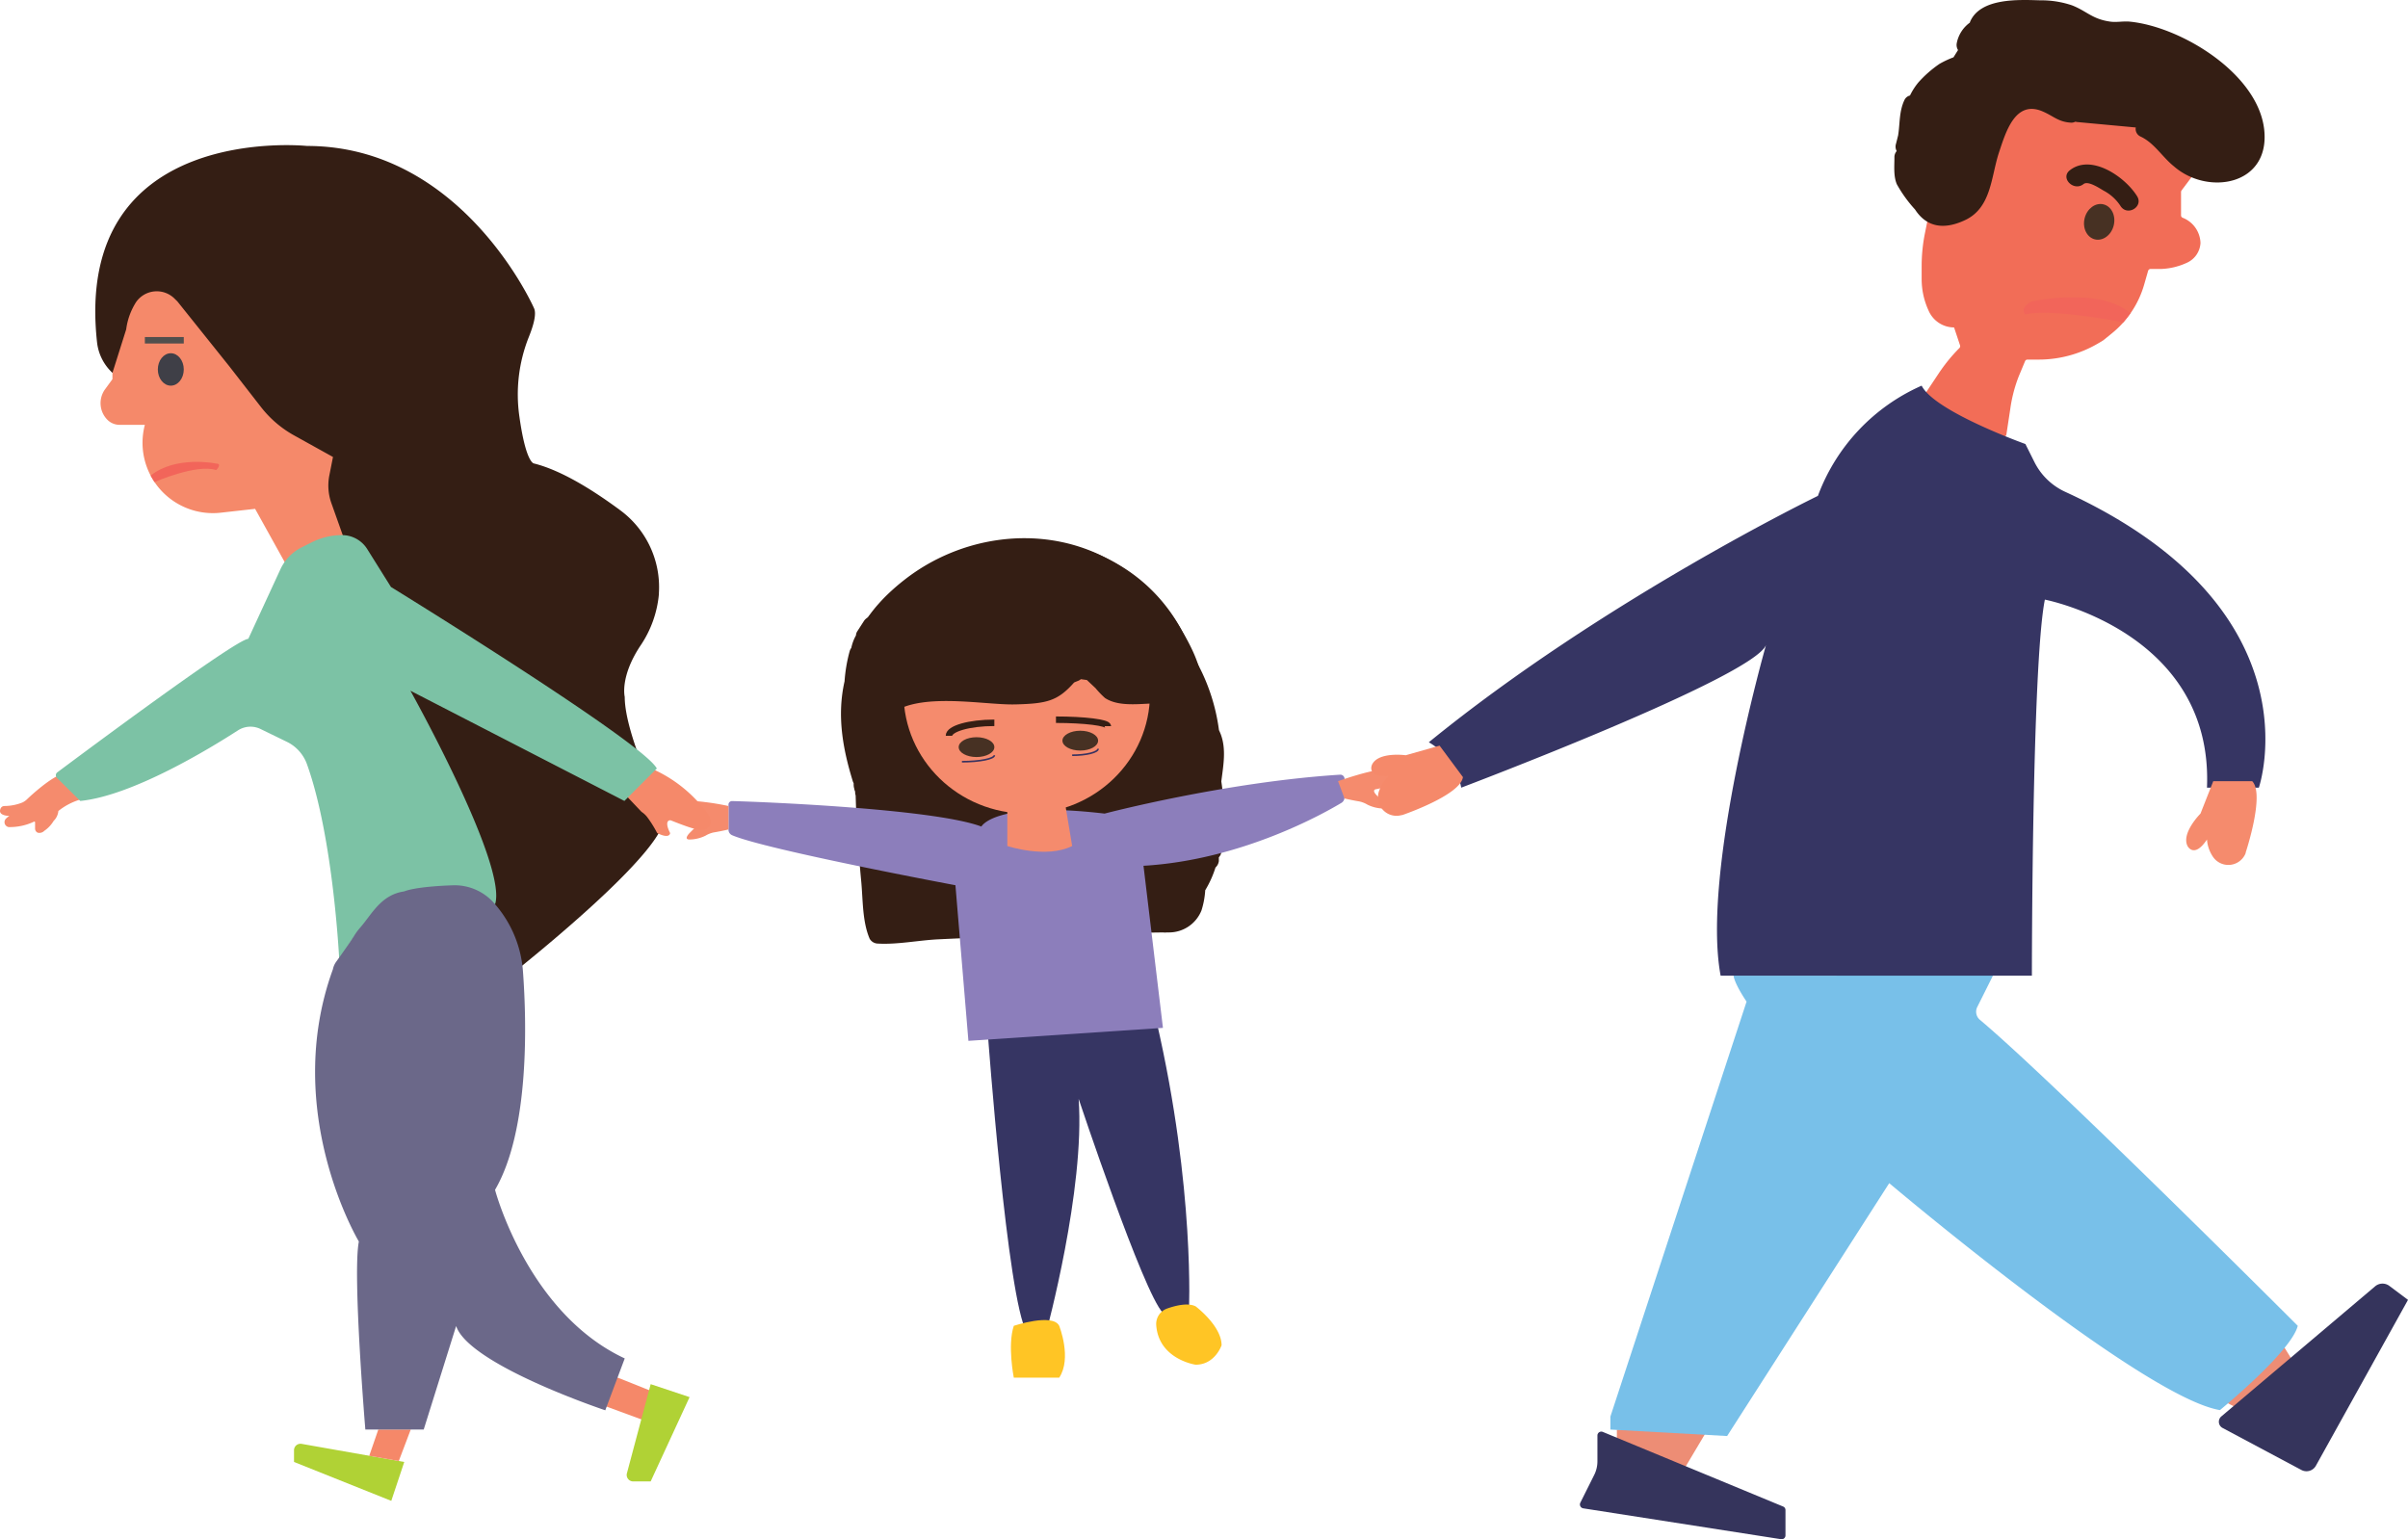 <svg xmlns="http://www.w3.org/2000/svg" viewBox="0 0 371.34 237.38"><defs><style>.cls-1{fill:#341e14;}.cls-2{fill:#363563;}.cls-3{fill:#8c7ebb;}.cls-4{fill:#ffc525;}.cls-5{fill:#f58b6d;}.cls-18,.cls-6,.cls-8{fill:none;stroke-miterlimit:10;}.cls-6{stroke:#341e14;}.cls-7{fill:#473123;}.cls-8{stroke:#383260;stroke-width:0.25px;}.cls-9{fill:#ed8d75;}.cls-10{fill:#35345c;}.cls-11{fill:#78c0e9;}.cls-12{fill:#f26d57;}.cls-13{fill:#f2655a;}.cls-14{fill:#f5896a;}.cls-15{fill:#f58869;}.cls-16{fill:#b0d235;}.cls-17{fill:#3f3f47;}.cls-18{stroke:#514f4d;}.cls-19{fill:#7cc2a5;}.cls-20{fill:#6b6889;}</style></defs><title>Ресурс 4</title><g id="Слой_2" data-name="Слой 2"><g id="позбавлення_батькывських_прав" data-name="позбавлення батькывських прав"><path class="cls-1" d="M188.56,122.25c-.06-.58-.13-1.15-.22-1.73.3-2.41.79-4.92-.08-7.26-.09-.22-.18-.44-.28-.65a30,30,0,0,0-3.86-11.25,32.29,32.29,0,0,0-2.45-5.14c-6-10.08-17.58-14.5-29-12.44-6.24,1.13-14,5.1-18.28,10.83l-.5.6a1.54,1.54,0,0,0-.65.55l-1,1.55A1.29,1.29,0,0,0,132,98a6.61,6.61,0,0,0-.72,1.93,1.54,1.54,0,0,0-.24.46,23.49,23.49,0,0,0-.8,4.69c-1.19,5.26-.3,10.33,1.28,15.44a1.69,1.69,0,0,0,.12.27c0,.27,0,.55.09.82a1.43,1.43,0,0,0,.14.47v.11a1.53,1.53,0,0,0,.08.49l.06,1.85q.26,5.7.8,11.39c.27,2.83.16,6.21,1.3,8.86a1.5,1.5,0,0,0,1.3.75c3,.17,6.3-.52,9.34-.66q5.91-.28,11.81-.5,11.4-.41,22.81-.56a2,2,0,0,0,.55,0h.36a5.39,5.39,0,0,0,5-3.39,12.82,12.82,0,0,0,.58-3.12,15.94,15.94,0,0,0,1.58-3.5,1.62,1.62,0,0,0,.52-1c0-.2,0-.39,0-.58a1.37,1.37,0,0,0,.39-1v-1.3C188.4,127.33,188.82,124.81,188.56,122.25Z"/><path class="cls-2" d="M152.34,159.48s3,41,6,46h3s6-22,5-36c0,0,10,30,13,33h4s1-19-5-45Z"/><path class="cls-3" d="M151.34,127.48s2-4,19-2c0,0,18.52-4.87,36.32-6a.64.64,0,0,1,.68.65V123a1,1,0,0,1-.45.81c-2.52,1.52-15.33,8.83-30.55,9.72l3,25-30,2-2-24s-29.2-5.47-34.43-7.71a.93.93,0,0,1-.57-.86v-3.86a.55.55,0,0,1,.57-.55C117.15,123.65,144,124.72,151.34,127.48Z"/><path class="cls-4" d="M156.34,204.48s6-2,7,0c0,0,2,5,0,8h-7S155.34,207.48,156.34,204.48Z"/><path class="cls-4" d="M180,201.81c1.34-.47,3.21-.92,4.38-.33,0,0,4,3,4,6,0,0-1,3-4,3,0,0-5.73-.82-6.08-6.15A2.53,2.53,0,0,1,180,201.81Z"/><ellipse class="cls-5" cx="158.34" cy="106.98" rx="19" ry="18.5"/><path class="cls-5" d="M155.34,124.48v6s6,2,10,0l-1-6Z"/><path class="cls-1" d="M181.89,96.65a29,29,0,0,0-11.77-10.83c-9.91-4.94-22-3.14-30.6,3.57-3.69,2.87-7.06,6.66-8.24,11.21a8.58,8.58,0,0,0-.42,2.52,1.79,1.79,0,0,0,0,.23c-.14,2.6-.28,9.58,3.72,9.38a1.5,1.5,0,0,0,1.29-.74c3-6,15.27-3.19,20.77-3.35,4.77-.13,6.44-.49,9-3.38l.28-.12.25-.1a1.58,1.58,0,0,0,.51-.29l.93.13,1.33,1.25a14.15,14.15,0,0,0,1.47,1.53c2.14,1.4,5.4.86,7.73.83,1.78,0,4.31.45,5.84-.64C187.2,105.55,183.37,99.1,181.89,96.65Z"/><path class="cls-6" d="M146.34,113.48c0-1.1,3.13-2,7-2"/><path class="cls-6" d="M170.84,112c0-.55-3.58-1-8-1"/><ellipse class="cls-7" cx="150.59" cy="115.23" rx="2.75" ry="1.53"/><ellipse class="cls-7" cx="166.59" cy="114.23" rx="2.75" ry="1.53"/><path class="cls-8" d="M153.34,116.48c0,.55-2.24,1-5,1"/><path class="cls-8" d="M169.34,115.48c0,.55-1.79,1-4,1"/><path class="cls-5" d="M206.34,120.48s5-1.78,7-1.78a10.34,10.34,0,0,1,4,1h0c.71.71-1,1-1,1l-4,1s-1,0,0,1l1,1s1,1,0,1a5.75,5.75,0,0,1-2.47-.6,4,4,0,0,0-1.34-.51c-.5-.08-1.23-.22-2.19-.44Z"/><path class="cls-5" d="M112.34,124.31a42,42,0,0,0-6-.83,10.34,10.34,0,0,0-4,1h0c-.71.71,1,1,1,1l4,1s1,0,0,1l-1,1s-1,1,0,1a5.75,5.75,0,0,0,2.47-.6,4,4,0,0,1,1.34-.51c.5-.08,1.23-.22,2.19-.44Z"/><polygon class="cls-9" points="263.34 220.48 249.34 220.48 249.34 222.31 259.7 226.6 263.34 220.48"/><polygon class="cls-9" points="349.86 203.92 343.4 216.34 345.02 217.18 353.61 209.97 349.86 203.92"/><path class="cls-10" d="M371.34,200.48l-14.21,25.59a1.66,1.66,0,0,1-2.22.65l-12.17-6.49a1.08,1.08,0,0,1-.18-1.78l23.71-20.06a1.76,1.76,0,0,1,2.19-.07Z"/><path class="cls-10" d="M246.34,221.37v4a4.68,4.68,0,0,1-.51,2.14l-2.13,4.26a.61.61,0,0,0,.44.86l30.51,4.76a.59.59,0,0,0,.69-.58v-3.91a.58.58,0,0,0-.37-.55l-27.81-11.51A.6.6,0,0,0,246.34,221.37Z"/><path class="cls-11" d="M267.34,150.48s0,1,2,4l-21,64v2l18,1,25-39s39,33,51,35c0,0,11-9,12-13,0,0-37.6-37.6-49-47.18a1.63,1.63,0,0,1-.42-2l2.42-4.84Z"/><path class="cls-12" d="M339.17,25.71l-2.75,3.66a.44.44,0,0,0-.08.25v3.59a.4.4,0,0,0,.24.37,4.32,4.32,0,0,1,2.76,3.9,3.55,3.55,0,0,1-2,3,10.34,10.34,0,0,1-4,1h-1.69a.41.41,0,0,0-.39.3l-.6,2.09a15,15,0,0,1-5.07,7.61l-1.23,1s0,0,0,0l-.7.42a18.1,18.1,0,0,1-9.27,2.56h-1.73a.4.4,0,0,0-.38.26L311.33,58A22.06,22.06,0,0,0,310,63.12L309.41,67a.4.4,0,0,1-.54.32l-7.49-2.81a.15.15,0,0,1-.07,0l-4.6-2.76a.4.4,0,0,1-.13-.57l2.33-3.5a25.83,25.83,0,0,1,3.25-4h0a.41.41,0,0,0,.1-.42l-.92-2.76h0a4.29,4.29,0,0,1-3.92-2.57l-.08-.18a11.58,11.58,0,0,1-1-4.71V41a25.79,25.79,0,0,1,.5-5l.5-2.48a.07.07,0,0,1,0,0l1-3v0l2-5,0,0,2-4,0,0c4-7,9.17-9.25,15.76-9.66l.43,0a14.27,14.27,0,0,1,8.8,2.37l4,2.33a25.39,25.39,0,0,1,6.88,7.31l1,1.45A.41.41,0,0,1,339.17,25.71Z"/><path class="cls-1" d="M349.16,19.94c-1-8.64-12.81-15.81-20.7-16.6-1-.1-2.06.13-3,0-2.82-.38-3.63-1.62-5.94-2.52a14.78,14.78,0,0,0-4.9-.77c-3.24-.09-9.18-.42-10.8,3.28a1.15,1.15,0,0,1-.06.17,5.1,5.1,0,0,0-2,3.12,1.5,1.5,0,0,0,.19,1.1l-.7,1.12a14.7,14.7,0,0,0-2.14,1,17.76,17.76,0,0,0-3.29,2.89,10,10,0,0,0-1.28,2,1.27,1.27,0,0,0-.83.65c-.87,1.78-.7,3.66-1,5.5-.11.45-.22.88-.33,1.31a1.42,1.42,0,0,0,.11,1.11s0,0,0,0a1.42,1.42,0,0,0-.35,1c0,1.32-.16,2.89.38,4.13a20.53,20.53,0,0,0,2.8,3.88c1.5,2.32,3.95,3.41,7.71,1.64,4.07-1.91,4-6.66,5.22-10.39,1.06-3.18,2.5-8.15,6.69-6.4,1.74.73,2.47,1.66,4.47,1.76a1.21,1.21,0,0,0,.62-.15l.27.05,9.06.84a1.28,1.28,0,0,0,.74,1.4c2.13,1,3.32,3.13,5.15,4.6C340.47,30.22,350.14,28.61,349.16,19.94Z"/><path class="cls-13" d="M328.54,48.32,328,49l-.56.71s-11.13-2.21-15.13-1.21c0,0-1-1,1-2C313.34,46.48,323.75,44.17,328.54,48.32Z"/><path class="cls-2" d="M313.34,150.48s0-48,2-58c0,0,26,5,25,29h8s9.5-27.56-29.85-45.62a9.94,9.94,0,0,1-4.74-4.56l-1.41-2.82s-14-5-16-9a29.94,29.94,0,0,0-16,17s-33,16-60,38a10.39,10.39,0,0,1,5,7s45-17,47-22c0,0-10,35-7,51Z"/><ellipse class="cls-7" cx="323.71" cy="34.22" rx="2.78" ry="2.31" transform="translate(212.52 340.15) rotate(-76.06)"/><path class="cls-1" d="M329.57,30.27c-1.85-3-7.09-6.61-10.39-4-1.51,1.2.62,3.31,2.12,2.12.69-.56,2.44.63,3.08,1a7,7,0,0,1,2.6,2.34C328,33.43,330.58,31.92,329.57,30.27Z"/><path class="cls-14" d="M216.78,116.48s-4.2-.58-5.19,1.43c0,0-1,2,2.61,1.78a5.38,5.38,0,0,0-1.49,2.19,2.86,2.86,0,0,0,3.44,3.83l.09,0s9-3.06,9.36-5.86L222,115"/><path class="cls-5" d="M339.34,125.48s-3,3-2,5c0,0,1,2,3-1a5.44,5.44,0,0,0,.83,2.52,2.87,2.87,0,0,0,5.14-.43l0-.09s3-9,1-11h-6"/><path class="cls-15" d="M99.14,219l-6.8-2.5s-2-5,3-4l5,2Z"/><path class="cls-14" d="M44.34,87.48s2-6,11-4l-4-9,3-2s-18-13-25-31c0,0-13,1-12,15v2L16.23,60a3.64,3.64,0,0,0,.34,4.75h0a2.63,2.63,0,0,0,1.86.77h3.91A10.85,10.85,0,0,0,34.07,79.07l5.27-.59Z"/><path class="cls-16" d="M100.34,213.48l6,2-6,13H97.61a1,1,0,0,1-.94-1.23Z"/><path class="cls-16" d="M60.34,231.48l2-6-15.81-2.79a1,1,0,0,0-1.19,1v1.79Z"/><polygon class="cls-15" points="58.34 220.48 56.94 224.53 61.5 225.33 63.34 220.48 58.34 220.48"/><path class="cls-5" d="M1.45,125.84s-1.45,0-1.45-.76c0,0,0-.77.72-.77a7.56,7.56,0,0,0,2.73-.54,2.58,2.58,0,0,0,.72-.5c.65-.63,3.46-3.19,5.17-3.79a14.54,14.54,0,0,0,3,3.53c.21.16.18.32-.08.34A9.84,9.84,0,0,0,9,125.08a2.43,2.43,0,0,1-.73,1.53,4.87,4.87,0,0,1-1.44,1.53,1.06,1.06,0,0,1-1,.29.69.69,0,0,1-.42-.66v-.93a.12.12,0,0,0-.18-.11,8.69,8.69,0,0,1-3.9.83.77.77,0,0,1-.39-1.32A3,3,0,0,1,1.45,125.84Z"/><ellipse class="cls-17" cx="26.34" cy="56.98" rx="2" ry="2.5"/><path class="cls-18" d="M22.34,52.48h6"/><path class="cls-13" d="M23.23,73.35l.59,1s6.52-2.85,9.52-1.85c0,0,1-1,0-1C33.34,71.48,27.11,70.22,23.23,73.35Z"/><path class="cls-1" d="M77.34,151.48s27-21,25-26c0,0-6-12-6-18,0,0-.77-3.06,2.39-7.85a16.84,16.84,0,0,0,2.88-8c0-.06,0-.12,0-.17a14.73,14.73,0,0,0-6-12.79C92,76,86.86,72.61,82.34,71.48c0,0-1.23,0-2.24-7.21A23.91,23.91,0,0,1,81.54,52c.72-1.78,1.24-3.61.8-4.49,0,0-11-25-35-25,0,0-36.14-3.8-32.37,30.33a7.55,7.55,0,0,0,2.18,4.48l.19.19,2.12-6.71A10.26,10.26,0,0,1,21,46.57,3.89,3.89,0,0,1,27,46.14l.35.34,8,10,4.89,6.29a16.8,16.8,0,0,0,5.11,4.38l6,3.33-.55,2.78a8.1,8.1,0,0,0,.31,4.36Z"/><path class="cls-14" d="M96.34,122.48s3-4,4-4a21.06,21.06,0,0,1,8,6s2,2,1,3c-.7.7-1,1-5.83-.93a.42.42,0,0,0-.53.16c-.14.24-.16.74.36,1.77,0,0,0,1-2,0A17.13,17.13,0,0,0,99.79,126a3.6,3.6,0,0,0-.86-.79Z"/><path class="cls-19" d="M76.34,139.48s-17-7-24,9c0,0-.87-19.11-5-30.61a6.16,6.16,0,0,0-3-3.41l-4.11-2a3.56,3.56,0,0,0-3.54.19c-4.38,2.83-16.28,10.08-24.31,10.88L8.81,120a.57.57,0,0,1,0-.86c3.85-2.87,27.64-20.61,29.48-20.61l4.95-10.72a7.12,7.12,0,0,1,3.3-3.4l1.56-.78a10.38,10.38,0,0,1,4.64-1.1h0a4.59,4.59,0,0,1,3.9,2.17l3.65,5.83s39,24,41,28l-5,5-33-17S78.34,133.48,76.34,139.48Z"/><path class="cls-20" d="M65.34,220.48h-9s-2-24-1-29c0,0-12-20-4-42a2.92,2.92,0,0,1,.52-1.17c3.48-4.83,2.48-3.83,3.86-5.45,1.69-2,3.12-4.88,6.62-5.38,0,0,1.46-.73,7.49-.94a8.09,8.09,0,0,1,6.31,2.69l.33.38A17.75,17.75,0,0,1,80.66,150c.53,7.3,1.07,24.27-4.32,33.51,0,0,5,19,20,26l-3,8s-21-7-23-13Z"/></g></g></svg>